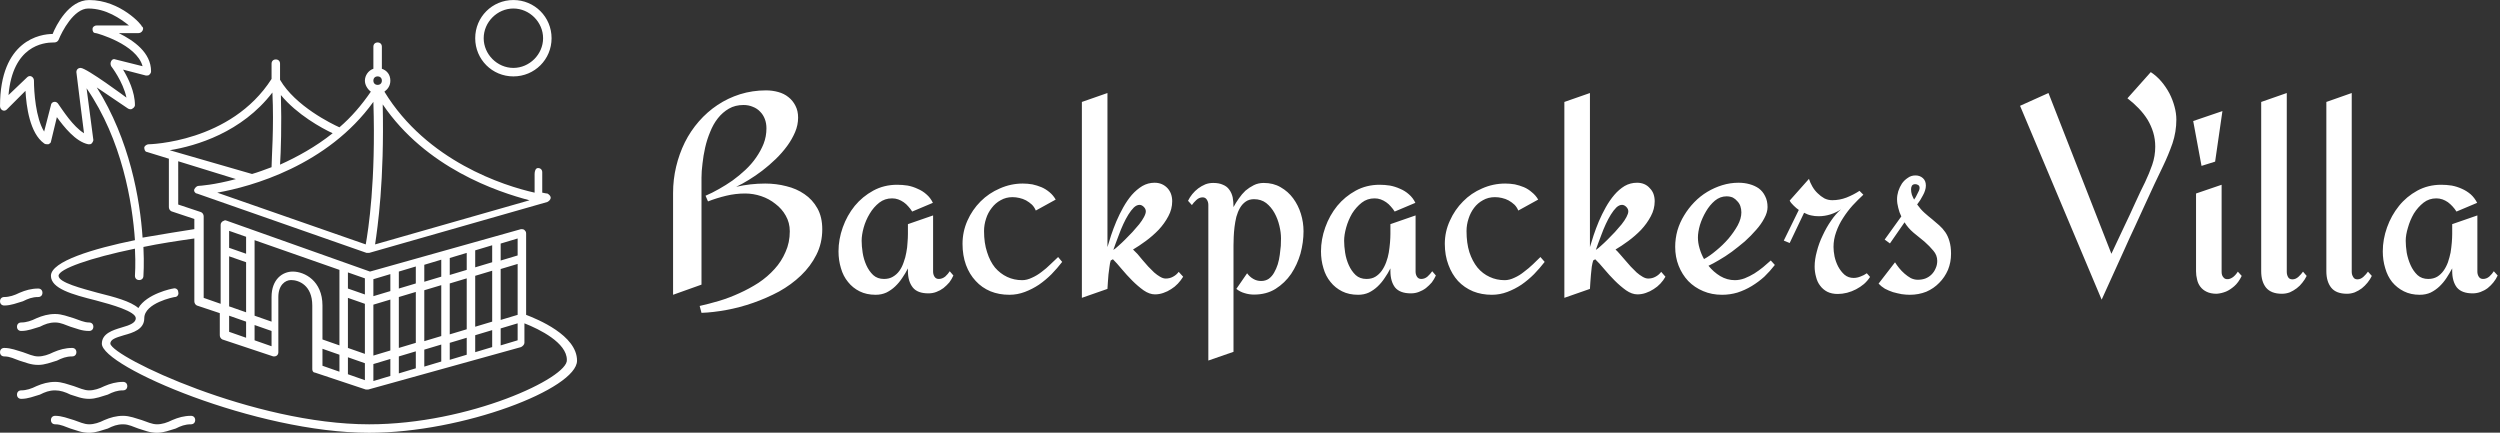 <svg data-v-423bf9ae="" xmlns="http://www.w3.org/2000/svg" viewBox="0 0 520 90" class="iconLeft"><rect x="0" y="0" width="520" height="90" fill="#333333" stroke="none"/><!----><!----><!----><g data-v-423bf9ae="" id="30a6ec6f-5f3e-4f03-9a71-96c1e9fd3a6a" fill="white" transform="matrix(4.222,0,0,4.222,135.482,5.711)"><path d="M8.42 9.94L8.42 9.94L8.42 9.94Q8.42 10.63 8.13 11.20L8.13 11.20L8.13 11.20Q7.85 11.76 7.37 12.22L7.37 12.22L7.37 12.22Q6.90 12.67 6.29 13.01L6.29 13.01L6.29 13.01Q5.67 13.34 5.01 13.57L5.01 13.57L5.01 13.57Q4.35 13.80 3.69 13.92L3.69 13.92L3.69 13.92Q3.04 14.04 2.47 14.06L2.47 14.06L2.38 13.72L2.38 13.72Q2.83 13.62 3.34 13.47L3.34 13.47L3.34 13.47Q3.84 13.32 4.34 13.09L4.34 13.09L4.34 13.09Q4.83 12.87 5.28 12.58L5.28 12.58L5.28 12.58Q5.73 12.28 6.07 11.90L6.07 11.90L6.07 11.90Q6.41 11.53 6.61 11.06L6.61 11.06L6.61 11.06Q6.82 10.60 6.82 10.04L6.82 10.04L6.82 10.04Q6.82 9.62 6.62 9.27L6.62 9.27L6.62 9.27Q6.43 8.93 6.11 8.69L6.11 8.69L6.11 8.69Q5.80 8.44 5.41 8.31L5.41 8.31L5.41 8.31Q5.02 8.18 4.62 8.18L4.62 8.18L4.62 8.18Q4.15 8.18 3.69 8.29L3.69 8.29L3.69 8.29Q3.23 8.40 2.79 8.57L2.79 8.57L2.67 8.29L2.67 8.29Q2.98 8.16 3.33 7.96L3.33 7.96L3.33 7.96Q3.67 7.77 4.00 7.54L4.00 7.54L4.00 7.54Q4.33 7.30 4.63 7.02L4.63 7.02L4.63 7.02Q4.94 6.73 5.16 6.41L5.16 6.41L5.16 6.41Q5.39 6.08 5.53 5.73L5.53 5.73L5.53 5.73Q5.67 5.37 5.67 4.97L5.67 4.97L5.67 4.97Q5.67 4.72 5.59 4.51L5.59 4.51L5.59 4.51Q5.51 4.30 5.36 4.15L5.36 4.15L5.36 4.15Q5.21 3.99 5.00 3.91L5.00 3.91L5.00 3.91Q4.79 3.82 4.54 3.82L4.54 3.82L4.54 3.82Q4.13 3.82 3.82 4.00L3.82 4.00L3.82 4.00Q3.51 4.18 3.28 4.47L3.28 4.47L3.28 4.47Q3.05 4.76 2.90 5.14L2.90 5.14L2.90 5.14Q2.74 5.52 2.65 5.92L2.65 5.92L2.65 5.92Q2.56 6.32 2.52 6.70L2.52 6.70L2.52 6.70Q2.47 7.09 2.47 7.40L2.47 7.40L2.47 12.67L1.07 13.17L1.07 8.15L1.07 8.15Q1.07 7.49 1.22 6.86L1.22 6.86L1.22 6.86Q1.37 6.23 1.65 5.66L1.65 5.66L1.65 5.66Q1.93 5.10 2.34 4.63L2.34 4.63L2.34 4.63Q2.75 4.16 3.26 3.82L3.26 3.82L3.26 3.82Q3.77 3.48 4.37 3.29L4.37 3.29L4.37 3.29Q4.98 3.10 5.65 3.10L5.65 3.10L5.65 3.10Q5.96 3.10 6.25 3.18L6.25 3.18L6.25 3.18Q6.54 3.26 6.75 3.43L6.75 3.43L6.75 3.43Q6.97 3.60 7.10 3.86L7.10 3.86L7.10 3.86Q7.23 4.11 7.23 4.44L7.23 4.44L7.23 4.44Q7.23 4.81 7.08 5.16L7.08 5.16L7.08 5.16Q6.93 5.51 6.69 5.84L6.69 5.84L6.69 5.84Q6.44 6.18 6.13 6.48L6.13 6.48L6.13 6.48Q5.81 6.79 5.47 7.05L5.47 7.05L5.47 7.05Q5.13 7.31 4.80 7.51L4.80 7.51L4.80 7.51Q4.46 7.72 4.18 7.85L4.18 7.85L4.18 7.85Q4.88 7.69 5.61 7.69L5.61 7.69L5.61 7.69Q6.15 7.69 6.65 7.82L6.65 7.82L6.65 7.82Q7.15 7.94 7.54 8.21L7.54 8.21L7.54 8.21Q7.94 8.48 8.18 8.91L8.18 8.91L8.18 8.91Q8.42 9.34 8.42 9.94ZM14.70 12.01L14.88 12.22L14.88 12.22Q14.80 12.40 14.68 12.56L14.68 12.56L14.68 12.56Q14.55 12.71 14.39 12.84L14.39 12.84L14.39 12.84Q14.23 12.96 14.04 13.03L14.04 13.03L14.04 13.03Q13.86 13.10 13.65 13.10L13.65 13.10L13.65 13.10Q13.11 13.10 12.88 12.81L12.88 12.81L12.88 12.81Q12.64 12.51 12.64 12.00L12.64 12.00L12.64 11.87L12.64 11.87Q12.52 12.11 12.36 12.34L12.36 12.34L12.36 12.34Q12.21 12.57 12.01 12.76L12.01 12.76L12.01 12.76Q11.82 12.94 11.58 13.06L11.58 13.06L11.58 13.06Q11.34 13.17 11.05 13.17L11.05 13.17L11.05 13.17Q10.60 13.17 10.26 13.00L10.26 13.00L10.26 13.00Q9.92 12.83 9.69 12.54L9.69 12.54L9.69 12.54Q9.45 12.25 9.34 11.86L9.34 11.86L9.34 11.86Q9.22 11.47 9.22 11.03L9.22 11.03L9.22 11.03Q9.22 10.44 9.43 9.85L9.43 9.85L9.43 9.85Q9.64 9.26 10.02 8.79L10.02 8.79L10.02 8.79Q10.40 8.33 10.93 8.04L10.93 8.04L10.93 8.04Q11.46 7.75 12.11 7.75L12.11 7.75L12.11 7.75Q12.37 7.75 12.63 7.79L12.63 7.79L12.63 7.79Q12.89 7.84 13.12 7.95L13.12 7.95L13.12 7.95Q13.36 8.05 13.55 8.22L13.55 8.22L13.55 8.22Q13.75 8.39 13.87 8.64L13.87 8.64L12.85 9.07L12.85 9.07Q12.77 8.94 12.66 8.82L12.66 8.82L12.66 8.82Q12.56 8.70 12.43 8.61L12.43 8.61L12.43 8.61Q12.30 8.52 12.16 8.47L12.16 8.47L12.16 8.47Q12.02 8.42 11.86 8.42L11.86 8.42L11.86 8.42Q11.50 8.42 11.23 8.63L11.23 8.63L11.23 8.63Q10.95 8.85 10.76 9.17L10.76 9.17L10.76 9.17Q10.56 9.50 10.46 9.86L10.46 9.86L10.46 9.86Q10.36 10.22 10.36 10.51L10.36 10.51L10.36 10.51Q10.36 10.77 10.41 11.10L10.41 11.10L10.41 11.10Q10.46 11.42 10.59 11.71L10.59 11.71L10.59 11.71Q10.72 12.00 10.93 12.20L10.93 12.20L10.93 12.20Q11.14 12.39 11.46 12.39L11.46 12.39L11.46 12.39Q11.72 12.39 11.90 12.28L11.90 12.28L11.90 12.28Q12.09 12.17 12.22 11.99L12.22 11.99L12.22 11.99Q12.35 11.81 12.43 11.57L12.43 11.57L12.43 11.57Q12.52 11.33 12.56 11.09L12.56 11.09L12.56 11.09Q12.61 10.84 12.62 10.60L12.62 10.60L12.62 10.60Q12.64 10.36 12.64 10.17L12.64 10.17L12.64 9.69L13.88 9.26L13.88 12.03L13.88 12.03Q13.88 12.17 13.95 12.28L13.95 12.28L13.95 12.28Q14.02 12.39 14.16 12.39L14.16 12.39L14.16 12.39Q14.33 12.39 14.48 12.27L14.48 12.27L14.48 12.27Q14.62 12.14 14.70 12.01L14.70 12.01ZM20.04 11.31L20.24 11.55L20.24 11.55Q20.00 11.86 19.72 12.15L19.72 12.15L19.72 12.15Q19.43 12.44 19.10 12.67L19.10 12.67L19.10 12.67Q18.77 12.89 18.40 13.03L18.40 13.03L18.40 13.03Q18.03 13.17 17.64 13.17L17.64 13.17L17.64 13.17Q17.13 13.17 16.71 13.00L16.71 13.00L16.71 13.00Q16.28 12.82 15.98 12.49L15.98 12.49L15.98 12.49Q15.67 12.16 15.50 11.70L15.50 11.70L15.50 11.70Q15.33 11.23 15.33 10.66L15.33 10.66L15.33 10.66Q15.33 10.06 15.57 9.52L15.57 9.52L15.57 9.52Q15.81 8.98 16.22 8.57L16.22 8.57L16.22 8.57Q16.63 8.16 17.17 7.93L17.17 7.93L17.17 7.93Q17.71 7.69 18.30 7.69L18.30 7.69L18.30 7.69Q18.53 7.69 18.77 7.73L18.77 7.73L18.77 7.73Q19.00 7.78 19.22 7.87L19.22 7.87L19.22 7.87Q19.43 7.96 19.62 8.12L19.62 8.12L19.62 8.12Q19.80 8.27 19.92 8.48L19.92 8.48L18.94 9.02L18.94 9.02Q18.87 8.85 18.75 8.73L18.75 8.73L18.75 8.73Q18.62 8.61 18.46 8.52L18.46 8.52L18.46 8.52Q18.31 8.44 18.13 8.40L18.13 8.40L18.13 8.40Q17.96 8.36 17.79 8.36L17.79 8.36L17.79 8.36Q17.47 8.36 17.21 8.51L17.21 8.51L17.21 8.51Q16.95 8.65 16.77 8.89L16.77 8.89L16.77 8.89Q16.58 9.13 16.49 9.42L16.49 9.42L16.49 9.42Q16.39 9.72 16.39 10.03L16.39 10.03L16.39 10.03Q16.39 10.62 16.54 11.07L16.54 11.07L16.54 11.07Q16.68 11.52 16.93 11.83L16.93 11.83L16.93 11.83Q17.19 12.13 17.53 12.29L17.53 12.29L17.53 12.29Q17.87 12.45 18.27 12.45L18.27 12.45L18.27 12.45Q18.50 12.45 18.75 12.33L18.75 12.33L18.75 12.33Q19.00 12.22 19.23 12.04L19.23 12.04L19.23 12.04Q19.46 11.87 19.66 11.67L19.66 11.67L19.66 11.67Q19.87 11.47 20.04 11.31L20.04 11.31ZM25.98 12.04L26.20 12.28L26.20 12.28Q26.09 12.46 25.94 12.62L25.94 12.62L25.94 12.62Q25.79 12.78 25.61 12.89L25.61 12.89L25.61 12.89Q25.43 13.01 25.22 13.08L25.22 13.08L25.22 13.08Q25.02 13.15 24.81 13.15L24.81 13.15L24.81 13.15Q24.54 13.15 24.25 12.95L24.25 12.95L24.25 12.95Q23.97 12.75 23.69 12.47L23.69 12.47L23.69 12.47Q23.42 12.20 23.17 11.90L23.17 11.90L23.17 11.90Q22.93 11.61 22.74 11.42L22.74 11.42L22.63 11.48L22.63 11.48Q22.59 11.61 22.57 11.79L22.57 11.79L22.57 11.79Q22.54 11.98 22.52 12.17L22.52 12.17L22.52 12.17Q22.50 12.37 22.49 12.56L22.49 12.56L22.49 12.56Q22.48 12.75 22.47 12.88L22.47 12.88L21.21 13.32L21.21 3.67L22.47 3.23L22.47 10.82L22.47 10.82Q22.54 10.57 22.65 10.24L22.65 10.24L22.65 10.24Q22.76 9.91 22.91 9.55L22.91 9.55L22.91 9.55Q23.06 9.20 23.25 8.86L23.25 8.86L23.25 8.86Q23.44 8.52 23.67 8.25L23.67 8.25L23.67 8.25Q23.91 7.98 24.19 7.81L24.19 7.81L24.19 7.81Q24.47 7.65 24.79 7.65L24.79 7.65L24.79 7.65Q24.99 7.65 25.15 7.72L25.15 7.72L25.15 7.72Q25.31 7.79 25.43 7.92L25.43 7.92L25.43 7.92Q25.54 8.04 25.60 8.20L25.60 8.20L25.60 8.20Q25.66 8.37 25.66 8.56L25.66 8.56L25.66 8.56Q25.66 8.95 25.47 9.30L25.47 9.30L25.47 9.30Q25.28 9.66 24.99 9.97L24.99 9.97L24.99 9.97Q24.70 10.27 24.36 10.52L24.36 10.52L24.36 10.52Q24.02 10.77 23.73 10.94L23.73 10.94L23.73 10.94Q23.82 11.02 23.95 11.16L23.95 11.16L23.95 11.16Q24.07 11.30 24.20 11.46L24.20 11.46L24.20 11.46Q24.34 11.61 24.48 11.78L24.48 11.78L24.48 11.78Q24.63 11.94 24.77 12.07L24.77 12.07L24.77 12.07Q24.92 12.20 25.06 12.28L25.06 12.28L25.06 12.28Q25.21 12.37 25.34 12.37L25.34 12.37L25.34 12.37Q25.54 12.37 25.70 12.28L25.70 12.28L25.70 12.28Q25.87 12.19 25.98 12.04L25.98 12.04ZM24.36 9.06L24.36 9.06L24.36 9.06Q24.36 8.94 24.26 8.84L24.26 8.84L24.26 8.84Q24.16 8.74 24.05 8.74L24.05 8.74L24.05 8.74Q23.91 8.74 23.77 8.87L23.77 8.87L23.77 8.87Q23.63 9.01 23.50 9.22L23.50 9.22L23.50 9.22Q23.37 9.43 23.25 9.69L23.25 9.69L23.25 9.69Q23.13 9.95 23.04 10.20L23.04 10.20L23.04 10.20Q22.94 10.45 22.87 10.65L22.87 10.65L22.87 10.65Q22.80 10.86 22.76 10.96L22.76 10.96L22.76 10.96Q22.86 10.90 23.01 10.76L23.01 10.76L23.01 10.76Q23.17 10.62 23.34 10.45L23.34 10.45L23.34 10.45Q23.52 10.27 23.70 10.08L23.70 10.08L23.70 10.08Q23.88 9.88 24.03 9.70L24.03 9.70L24.03 9.70Q24.18 9.51 24.27 9.34L24.27 9.34L24.27 9.34Q24.36 9.17 24.36 9.06ZM29.69 13.16L29.69 13.16L29.69 13.16Q29.45 13.16 29.23 13.09L29.23 13.09L29.23 13.09Q29.01 13.03 28.82 12.88L28.82 12.88L29.35 12.11L29.35 12.11Q29.48 12.29 29.66 12.39L29.66 12.39L29.66 12.39Q29.83 12.49 30.04 12.49L30.04 12.49L30.04 12.49Q30.26 12.49 30.42 12.38L30.42 12.38L30.42 12.38Q30.58 12.26 30.68 12.08L30.68 12.08L30.68 12.08Q30.79 11.89 30.86 11.67L30.86 11.67L30.86 11.67Q30.93 11.44 30.96 11.20L30.96 11.20L30.96 11.20Q30.99 10.97 31.01 10.76L31.01 10.76L31.01 10.76Q31.02 10.54 31.02 10.39L31.02 10.39L31.02 10.39Q31.02 10.10 30.94 9.77L30.94 9.77L30.94 9.77Q30.86 9.43 30.70 9.14L30.70 9.14L30.70 9.14Q30.54 8.85 30.29 8.65L30.29 8.65L30.29 8.65Q30.04 8.46 29.69 8.46L29.69 8.46L29.69 8.46Q29.45 8.46 29.28 8.58L29.28 8.58L29.28 8.58Q29.11 8.70 29.00 8.89L29.00 8.89L29.00 8.89Q28.89 9.08 28.82 9.33L28.82 9.33L28.82 9.33Q28.76 9.58 28.73 9.83L28.73 9.83L28.73 9.83Q28.70 10.08 28.69 10.32L28.69 10.32L28.69 10.32Q28.68 10.55 28.68 10.73L28.68 10.73L28.68 15.98L27.44 16.41L27.44 8.74L27.44 8.74Q27.44 8.60 27.37 8.49L27.37 8.49L27.37 8.49Q27.30 8.37 27.16 8.37L27.16 8.37L27.16 8.37Q26.99 8.37 26.85 8.50L26.85 8.50L26.85 8.50Q26.71 8.63 26.63 8.75L26.63 8.75L26.44 8.54L26.44 8.54Q26.52 8.37 26.65 8.21L26.65 8.21L26.65 8.21Q26.78 8.05 26.94 7.93L26.94 7.93L26.94 7.93Q27.10 7.81 27.29 7.73L27.29 7.73L27.29 7.73Q27.47 7.66 27.68 7.66L27.68 7.66L27.68 7.66Q27.97 7.66 28.16 7.75L28.16 7.75L28.16 7.75Q28.36 7.83 28.47 7.99L28.47 7.99L28.47 7.99Q28.59 8.15 28.64 8.37L28.64 8.37L28.64 8.37Q28.68 8.59 28.68 8.85L28.68 8.85L28.68 8.85Q28.79 8.64 28.94 8.43L28.94 8.43L28.94 8.43Q29.09 8.21 29.27 8.04L29.27 8.04L29.27 8.04Q29.46 7.88 29.68 7.77L29.68 7.77L29.68 7.77Q29.90 7.66 30.17 7.66L30.17 7.66L30.17 7.66Q30.64 7.66 31.00 7.87L31.00 7.87L31.00 7.87Q31.37 8.08 31.62 8.42L31.62 8.42L31.62 8.42Q31.87 8.76 32.00 9.18L32.00 9.18L32.00 9.18Q32.13 9.60 32.13 10.04L32.13 10.04L32.13 10.04Q32.13 10.58 31.98 11.14L31.98 11.14L31.98 11.14Q31.82 11.69 31.52 12.14L31.52 12.14L31.52 12.14Q31.21 12.59 30.75 12.88L30.75 12.88L30.75 12.88Q30.30 13.16 29.69 13.16ZM38.47 12.01L38.65 12.22L38.65 12.22Q38.57 12.40 38.45 12.56L38.45 12.56L38.45 12.56Q38.32 12.71 38.16 12.84L38.16 12.84L38.16 12.84Q38.00 12.96 37.81 13.03L37.81 13.03L37.81 13.03Q37.63 13.10 37.42 13.10L37.42 13.10L37.42 13.10Q36.88 13.10 36.64 12.81L36.64 12.81L36.64 12.81Q36.41 12.51 36.41 12.00L36.41 12.00L36.41 11.87L36.41 11.87Q36.29 12.11 36.13 12.34L36.13 12.34L36.13 12.34Q35.98 12.57 35.78 12.76L35.78 12.76L35.78 12.76Q35.59 12.94 35.35 13.06L35.35 13.06L35.35 13.06Q35.11 13.17 34.82 13.17L34.82 13.17L34.82 13.17Q34.37 13.17 34.03 13.00L34.03 13.00L34.03 13.00Q33.69 12.83 33.46 12.54L33.46 12.54L33.46 12.54Q33.22 12.25 33.11 11.86L33.11 11.86L33.11 11.86Q32.99 11.47 32.99 11.03L32.99 11.03L32.99 11.03Q32.99 10.44 33.20 9.85L33.20 9.85L33.20 9.85Q33.41 9.26 33.79 8.79L33.79 8.79L33.79 8.79Q34.17 8.33 34.70 8.04L34.70 8.04L34.70 8.04Q35.23 7.75 35.88 7.75L35.88 7.75L35.88 7.75Q36.13 7.75 36.39 7.79L36.39 7.79L36.39 7.79Q36.65 7.84 36.89 7.95L36.89 7.95L36.89 7.95Q37.13 8.05 37.32 8.22L37.32 8.22L37.32 8.22Q37.52 8.39 37.64 8.64L37.64 8.64L36.62 9.07L36.62 9.07Q36.54 8.94 36.43 8.82L36.43 8.82L36.43 8.82Q36.33 8.70 36.20 8.61L36.20 8.61L36.20 8.61Q36.07 8.52 35.93 8.47L35.93 8.47L35.93 8.47Q35.79 8.42 35.63 8.42L35.63 8.42L35.63 8.42Q35.27 8.42 35.00 8.63L35.00 8.63L35.00 8.63Q34.72 8.85 34.52 9.17L34.52 9.17L34.52 9.17Q34.33 9.50 34.23 9.86L34.23 9.86L34.23 9.86Q34.13 10.22 34.13 10.51L34.13 10.51L34.13 10.51Q34.13 10.77 34.18 11.10L34.18 11.10L34.18 11.10Q34.23 11.42 34.36 11.71L34.36 11.71L34.36 11.71Q34.49 12.00 34.70 12.20L34.70 12.20L34.70 12.20Q34.91 12.39 35.23 12.39L35.23 12.39L35.23 12.39Q35.49 12.39 35.67 12.28L35.67 12.28L35.67 12.28Q35.85 12.17 35.98 11.99L35.98 11.99L35.98 11.99Q36.11 11.81 36.20 11.57L36.20 11.57L36.20 11.57Q36.29 11.33 36.33 11.09L36.33 11.09L36.33 11.09Q36.37 10.84 36.39 10.60L36.39 10.60L36.39 10.60Q36.41 10.36 36.41 10.17L36.41 10.17L36.41 9.69L37.65 9.26L37.65 12.03L37.65 12.03Q37.65 12.17 37.72 12.28L37.72 12.28L37.72 12.28Q37.79 12.39 37.93 12.39L37.93 12.39L37.93 12.39Q38.10 12.39 38.24 12.27L38.24 12.27L38.24 12.27Q38.38 12.14 38.47 12.01L38.47 12.01ZM43.80 11.31L44.01 11.55L44.01 11.55Q43.77 11.86 43.49 12.15L43.49 12.15L43.49 12.15Q43.20 12.44 42.87 12.67L42.87 12.67L42.87 12.67Q42.54 12.89 42.17 13.03L42.17 13.03L42.17 13.03Q41.80 13.17 41.41 13.17L41.41 13.17L41.41 13.17Q40.90 13.17 40.48 13.00L40.48 13.00L40.48 13.00Q40.05 12.82 39.74 12.49L39.74 12.49L39.74 12.49Q39.44 12.16 39.27 11.70L39.27 11.70L39.27 11.70Q39.09 11.23 39.09 10.66L39.09 10.66L39.09 10.66Q39.09 10.06 39.34 9.52L39.34 9.52L39.34 9.52Q39.58 8.98 39.99 8.57L39.99 8.57L39.99 8.57Q40.39 8.16 40.93 7.93L40.93 7.93L40.93 7.93Q41.47 7.69 42.07 7.69L42.07 7.69L42.07 7.69Q42.30 7.69 42.54 7.73L42.54 7.73L42.54 7.73Q42.77 7.78 42.99 7.87L42.99 7.87L42.99 7.87Q43.20 7.96 43.38 8.12L43.38 8.12L43.38 8.12Q43.57 8.27 43.69 8.48L43.69 8.48L42.71 9.02L42.71 9.02Q42.64 8.85 42.52 8.73L42.52 8.73L42.52 8.73Q42.39 8.61 42.23 8.52L42.23 8.52L42.23 8.52Q42.08 8.44 41.90 8.40L41.90 8.40L41.90 8.40Q41.73 8.36 41.56 8.36L41.56 8.36L41.56 8.36Q41.23 8.36 40.97 8.51L40.97 8.51L40.97 8.51Q40.71 8.65 40.53 8.89L40.53 8.89L40.53 8.89Q40.35 9.13 40.26 9.42L40.26 9.42L40.26 9.42Q40.16 9.72 40.16 10.03L40.16 10.03L40.16 10.03Q40.16 10.62 40.30 11.07L40.30 11.07L40.30 11.07Q40.45 11.52 40.70 11.83L40.70 11.83L40.70 11.83Q40.95 12.13 41.30 12.29L41.30 12.29L41.30 12.29Q41.64 12.45 42.04 12.45L42.04 12.45L42.04 12.45Q42.27 12.45 42.52 12.33L42.52 12.33L42.52 12.33Q42.77 12.22 42.99 12.04L42.99 12.04L42.99 12.04Q43.22 11.87 43.43 11.67L43.43 11.67L43.43 11.67Q43.64 11.47 43.80 11.31L43.80 11.31ZM49.75 12.04L49.96 12.28L49.96 12.28Q49.86 12.46 49.71 12.62L49.71 12.62L49.71 12.62Q49.56 12.78 49.38 12.89L49.38 12.89L49.38 12.89Q49.20 13.01 48.99 13.08L48.99 13.08L48.99 13.08Q48.79 13.15 48.58 13.15L48.58 13.15L48.58 13.15Q48.31 13.15 48.02 12.95L48.02 12.95L48.02 12.95Q47.74 12.75 47.46 12.47L47.46 12.47L47.46 12.47Q47.19 12.20 46.94 11.90L46.94 11.90L46.94 11.90Q46.70 11.61 46.50 11.42L46.50 11.42L46.40 11.48L46.40 11.48Q46.36 11.61 46.33 11.79L46.33 11.79L46.33 11.79Q46.31 11.98 46.29 12.17L46.29 12.17L46.29 12.17Q46.27 12.37 46.26 12.56L46.26 12.56L46.26 12.56Q46.25 12.75 46.24 12.88L46.24 12.88L44.98 13.32L44.98 3.67L46.24 3.23L46.24 10.82L46.24 10.82Q46.31 10.57 46.42 10.24L46.42 10.24L46.42 10.24Q46.53 9.91 46.68 9.55L46.68 9.55L46.68 9.55Q46.83 9.20 47.02 8.86L47.02 8.86L47.02 8.86Q47.21 8.52 47.44 8.25L47.44 8.25L47.44 8.25Q47.67 7.98 47.95 7.81L47.95 7.81L47.95 7.81Q48.23 7.65 48.56 7.65L48.56 7.65L48.56 7.65Q48.76 7.65 48.92 7.72L48.92 7.72L48.92 7.72Q49.08 7.79 49.19 7.92L49.19 7.92L49.19 7.92Q49.31 8.04 49.37 8.20L49.37 8.20L49.37 8.20Q49.43 8.37 49.43 8.56L49.43 8.56L49.43 8.56Q49.43 8.95 49.24 9.30L49.24 9.30L49.24 9.30Q49.05 9.66 48.76 9.97L48.76 9.97L48.76 9.97Q48.47 10.27 48.13 10.52L48.13 10.52L48.13 10.52Q47.79 10.77 47.50 10.94L47.50 10.94L47.50 10.94Q47.59 11.02 47.71 11.16L47.71 11.16L47.71 11.16Q47.84 11.30 47.97 11.46L47.97 11.46L47.97 11.46Q48.10 11.61 48.25 11.78L48.25 11.78L48.25 11.78Q48.40 11.94 48.54 12.07L48.54 12.07L48.54 12.07Q48.69 12.20 48.83 12.28L48.83 12.28L48.83 12.28Q48.98 12.37 49.11 12.37L49.11 12.37L49.11 12.37Q49.31 12.37 49.47 12.28L49.47 12.28L49.47 12.28Q49.64 12.19 49.75 12.04L49.75 12.04ZM48.13 9.06L48.13 9.06L48.13 9.06Q48.13 8.94 48.03 8.84L48.03 8.84L48.03 8.84Q47.93 8.74 47.82 8.74L47.82 8.74L47.82 8.74Q47.68 8.74 47.54 8.87L47.54 8.87L47.54 8.87Q47.40 9.01 47.27 9.22L47.27 9.22L47.27 9.22Q47.14 9.43 47.02 9.69L47.02 9.69L47.02 9.69Q46.90 9.95 46.81 10.20L46.81 10.20L46.81 10.20Q46.71 10.45 46.64 10.65L46.64 10.65L46.64 10.65Q46.57 10.86 46.53 10.96L46.53 10.96L46.53 10.96Q46.63 10.90 46.78 10.76L46.78 10.76L46.78 10.76Q46.94 10.62 47.11 10.45L47.11 10.45L47.11 10.45Q47.29 10.27 47.47 10.08L47.47 10.08L47.47 10.08Q47.65 9.88 47.80 9.70L47.80 9.70L47.80 9.70Q47.95 9.51 48.04 9.34L48.04 9.34L48.04 9.34Q48.13 9.17 48.13 9.06ZM55.15 11.48L55.35 11.70L55.35 11.70Q55.11 12.01 54.83 12.28L54.83 12.28L54.83 12.28Q54.54 12.54 54.21 12.74L54.21 12.74L54.21 12.74Q53.88 12.94 53.51 13.06L53.51 13.06L53.51 13.06Q53.14 13.17 52.75 13.17L52.75 13.17L52.75 13.17Q52.24 13.17 51.82 12.99L51.82 12.99L51.82 12.99Q51.39 12.81 51.08 12.49L51.08 12.49L51.08 12.49Q50.78 12.17 50.61 11.74L50.61 11.74L50.61 11.74Q50.44 11.31 50.44 10.81L50.44 10.81L50.44 10.81Q50.44 10.40 50.55 10.00L50.55 10.00L50.55 10.00Q50.67 9.60 50.88 9.26L50.88 9.26L50.88 9.26Q51.09 8.91 51.38 8.61L51.38 8.61L51.38 8.61Q51.67 8.31 52.02 8.10L52.02 8.10L52.02 8.10Q52.37 7.89 52.76 7.77L52.76 7.77L52.76 7.77Q53.15 7.65 53.56 7.65L53.56 7.65L53.56 7.65Q53.85 7.65 54.10 7.72L54.10 7.72L54.10 7.72Q54.36 7.79 54.56 7.93L54.56 7.93L54.56 7.93Q54.76 8.08 54.87 8.31L54.87 8.31L54.87 8.31Q54.99 8.54 54.99 8.85L54.99 8.85L54.99 8.85Q54.99 9.11 54.83 9.40L54.83 9.40L54.83 9.40Q54.68 9.69 54.43 9.97L54.43 9.97L54.43 9.97Q54.18 10.26 53.87 10.54L53.87 10.54L53.87 10.54Q53.55 10.81 53.23 11.05L53.23 11.05L53.23 11.05Q52.90 11.29 52.60 11.46L52.60 11.46L52.60 11.46Q52.30 11.64 52.08 11.74L52.08 11.74L52.08 11.74Q52.33 12.05 52.66 12.25L52.66 12.25L52.66 12.25Q53.00 12.45 53.38 12.45L53.38 12.45L53.38 12.45Q53.61 12.45 53.86 12.36L53.86 12.36L53.86 12.36Q54.11 12.26 54.34 12.12L54.34 12.12L54.34 12.12Q54.56 11.98 54.77 11.81L54.77 11.81L54.77 11.81Q54.98 11.63 55.15 11.48L55.15 11.48ZM53.70 9.11L53.70 9.11L53.70 9.11Q53.70 8.95 53.65 8.80L53.65 8.80L53.65 8.80Q53.60 8.66 53.50 8.56L53.50 8.56L53.50 8.56Q53.41 8.45 53.28 8.38L53.28 8.38L53.28 8.38Q53.14 8.32 52.97 8.32L52.97 8.32L52.97 8.32Q52.66 8.32 52.40 8.53L52.40 8.53L52.40 8.53Q52.14 8.75 51.96 9.06L51.96 9.06L51.96 9.06Q51.77 9.38 51.66 9.73L51.66 9.73L51.66 9.73Q51.56 10.08 51.56 10.35L51.56 10.35L51.56 10.35Q51.56 10.61 51.64 10.88L51.64 10.88L51.64 10.88Q51.72 11.16 51.86 11.41L51.86 11.41L51.86 11.41Q52.14 11.26 52.46 10.99L52.46 10.99L52.46 10.99Q52.78 10.73 53.06 10.41L53.06 10.41L53.06 10.41Q53.33 10.09 53.52 9.75L53.52 9.75L53.52 9.75Q53.70 9.41 53.70 9.11ZM59.88 12.11L60.04 12.29L60.04 12.29Q59.92 12.48 59.74 12.64L59.74 12.64L59.74 12.64Q59.56 12.79 59.35 12.90L59.35 12.90L59.35 12.90Q59.14 13.01 58.91 13.07L58.91 13.07L58.91 13.07Q58.67 13.13 58.45 13.13L58.45 13.13L58.45 13.13Q58.15 13.13 57.93 13.02L57.93 13.02L57.93 13.02Q57.72 12.91 57.58 12.72L57.58 12.72L57.58 12.72Q57.44 12.54 57.38 12.29L57.38 12.29L57.38 12.29Q57.31 12.04 57.31 11.78L57.31 11.78L57.31 11.78Q57.31 11.43 57.42 11.03L57.42 11.03L57.42 11.03Q57.52 10.63 57.71 10.24L57.71 10.24L57.71 10.24Q57.89 9.85 58.12 9.52L58.12 9.52L58.12 9.52Q58.35 9.18 58.61 8.96L58.61 8.96L58.61 8.96Q58.37 9.12 58.09 9.21L58.09 9.21L58.09 9.21Q57.80 9.30 57.51 9.30L57.51 9.30L57.51 9.30Q57.30 9.30 57.14 9.26L57.14 9.26L57.14 9.26Q56.98 9.23 56.79 9.13L56.79 9.13L56.08 10.62L55.79 10.50L56.53 8.99L56.53 8.99Q56.41 8.91 56.28 8.78L56.28 8.78L56.28 8.78Q56.14 8.65 56.08 8.53L56.08 8.53L57.03 7.46L57.03 7.46Q57.09 7.65 57.20 7.84L57.20 7.84L57.20 7.84Q57.31 8.03 57.46 8.17L57.46 8.17L57.46 8.17Q57.61 8.32 57.79 8.42L57.79 8.42L57.79 8.42Q57.97 8.51 58.18 8.51L58.18 8.51L58.18 8.51Q58.54 8.51 58.88 8.38L58.88 8.38L58.88 8.38Q59.23 8.24 59.52 8.05L59.52 8.05L59.71 8.24L59.71 8.24Q59.45 8.48 59.18 8.77L59.18 8.77L59.18 8.77Q58.92 9.06 58.71 9.39L58.71 9.39L58.71 9.39Q58.50 9.71 58.37 10.08L58.37 10.08L58.37 10.08Q58.24 10.44 58.24 10.81L58.24 10.81L58.24 10.81Q58.24 11.02 58.29 11.28L58.29 11.28L58.29 11.28Q58.35 11.55 58.47 11.78L58.47 11.78L58.47 11.78Q58.60 12.02 58.78 12.18L58.78 12.18L58.78 12.18Q58.97 12.34 59.23 12.34L59.23 12.34L59.23 12.34Q59.40 12.34 59.57 12.27L59.57 12.27L59.57 12.27Q59.74 12.21 59.88 12.11L59.88 12.11ZM64.03 11.15L64.03 11.15L64.03 11.15Q64.03 11.57 63.88 11.94L63.88 11.94L63.88 11.94Q63.72 12.31 63.45 12.58L63.45 12.58L63.45 12.58Q63.18 12.86 62.81 13.02L62.81 13.02L62.81 13.02Q62.43 13.17 62.00 13.17L62.00 13.17L62.00 13.17Q61.82 13.17 61.60 13.14L61.60 13.14L61.60 13.14Q61.39 13.10 61.17 13.04L61.17 13.04L61.17 13.04Q60.96 12.97 60.77 12.87L60.77 12.87L60.77 12.87Q60.59 12.76 60.46 12.62L60.46 12.62L61.27 11.57L61.27 11.57Q61.35 11.70 61.47 11.85L61.47 11.85L61.47 11.85Q61.59 12.00 61.74 12.13L61.74 12.13L61.74 12.13Q61.89 12.26 62.05 12.35L62.05 12.35L62.05 12.35Q62.22 12.43 62.39 12.43L62.39 12.43L62.39 12.43Q62.59 12.43 62.76 12.37L62.76 12.37L62.76 12.37Q62.94 12.30 63.07 12.17L63.07 12.17L63.07 12.17Q63.20 12.04 63.27 11.87L63.27 11.87L63.27 11.87Q63.35 11.70 63.35 11.50L63.35 11.50L63.35 11.50Q63.35 11.22 63.16 11.00L63.16 11.00L63.16 11.00Q62.97 10.77 62.72 10.55L62.72 10.55L62.72 10.55Q62.46 10.34 62.18 10.11L62.18 10.11L62.18 10.11Q61.91 9.88 61.74 9.60L61.74 9.60L61.02 10.64L60.76 10.45L61.58 9.31L61.58 9.31Q61.48 9.11 61.43 8.89L61.43 8.89L61.43 8.89Q61.37 8.67 61.37 8.46L61.37 8.46L61.37 8.46Q61.37 8.27 61.43 8.07L61.43 8.07L61.43 8.07Q61.50 7.86 61.61 7.69L61.61 7.69L61.61 7.69Q61.73 7.52 61.90 7.41L61.90 7.41L61.90 7.41Q62.06 7.29 62.28 7.29L62.28 7.29L62.28 7.29Q62.49 7.29 62.64 7.42L62.64 7.42L62.64 7.42Q62.79 7.55 62.79 7.79L62.79 7.79L62.79 7.79Q62.79 7.91 62.75 8.03L62.75 8.03L62.75 8.03Q62.71 8.16 62.64 8.28L62.64 8.28L62.64 8.28Q62.58 8.40 62.51 8.51L62.51 8.51L62.51 8.51Q62.43 8.63 62.36 8.72L62.36 8.72L62.36 8.72Q62.53 8.96 62.72 9.13L62.72 9.13L62.72 9.13Q62.91 9.30 63.10 9.45L63.10 9.45L63.10 9.45Q63.28 9.60 63.45 9.75L63.45 9.75L63.45 9.75Q63.62 9.90 63.75 10.09L63.75 10.09L63.75 10.09Q63.88 10.28 63.95 10.53L63.95 10.53L63.95 10.53Q64.03 10.79 64.03 11.15ZM62.48 7.91L62.48 7.91L62.48 7.91Q62.48 7.81 62.42 7.77L62.42 7.77L62.42 7.77Q62.35 7.72 62.27 7.72L62.27 7.72L62.27 7.72Q62.15 7.72 62.10 7.80L62.10 7.80L62.10 7.80Q62.06 7.88 62.06 7.97L62.06 7.97L62.06 7.97Q62.06 8.11 62.10 8.24L62.10 8.24L62.10 8.24Q62.15 8.37 62.21 8.48L62.21 8.48L62.21 8.48Q62.24 8.44 62.29 8.36L62.29 8.36L62.29 8.36Q62.33 8.29 62.37 8.20L62.37 8.20L62.37 8.20Q62.42 8.11 62.45 8.04L62.45 8.04L62.45 8.04Q62.48 7.96 62.48 7.91ZM71.45 13.41L71.45 13.41L67.43 3.86L68.83 3.23L71.93 11.15L71.93 11.15Q72.25 10.47 72.56 9.81L72.56 9.81L72.56 9.81Q72.69 9.54 72.83 9.24L72.83 9.24L72.83 9.24Q72.97 8.93 73.10 8.65L73.10 8.65L73.10 8.65Q73.23 8.36 73.36 8.09L73.36 8.09L73.36 8.09Q73.49 7.83 73.59 7.62L73.59 7.62L73.59 7.62Q73.79 7.20 73.94 6.77L73.94 6.77L73.94 6.77Q74.09 6.34 74.09 5.87L74.09 5.87L74.09 5.87Q74.09 5.50 73.99 5.17L73.99 5.17L73.99 5.17Q73.89 4.84 73.71 4.54L73.71 4.54L73.71 4.54Q73.53 4.25 73.27 3.98L73.27 3.98L73.27 3.98Q73.02 3.72 72.72 3.49L72.72 3.49L73.87 2.20L73.87 2.20Q74.16 2.39 74.39 2.66L74.39 2.66L74.39 2.66Q74.62 2.93 74.79 3.25L74.79 3.25L74.79 3.25Q74.95 3.56 75.04 3.90L75.04 3.90L75.04 3.90Q75.13 4.23 75.13 4.54L75.13 4.54L75.13 4.54Q75.13 5.14 74.94 5.71L74.94 5.71L74.94 5.71Q74.74 6.28 74.48 6.82L74.48 6.82L74.48 6.82Q74.29 7.23 74.05 7.72L74.05 7.72L74.05 7.72Q73.82 8.22 73.57 8.76L73.57 8.76L73.57 8.76Q73.32 9.30 73.07 9.85L73.07 9.85L73.07 9.85Q72.81 10.40 72.58 10.92L72.58 10.92L72.58 10.92Q72.02 12.14 71.45 13.41ZM75.96 4.61L77.40 4.12L77.04 6.61L76.37 6.82L75.96 4.61ZM78.16 12.03L78.35 12.24L78.35 12.24Q78.19 12.57 77.98 12.75L77.98 12.75L77.98 12.75Q77.77 12.93 77.58 13.01L77.58 13.01L77.58 13.01Q77.36 13.10 77.12 13.12L77.12 13.12L77.12 13.12Q76.82 13.12 76.62 13.02L76.62 13.02L76.62 13.02Q76.43 12.93 76.31 12.77L76.31 12.77L76.31 12.77Q76.19 12.61 76.15 12.41L76.15 12.41L76.15 12.41Q76.10 12.22 76.10 12.01L76.10 12.01L76.10 8.18L77.36 7.75L77.36 12.04L77.36 12.04Q77.36 12.21 77.44 12.30L77.44 12.30L77.44 12.30Q77.51 12.40 77.63 12.40L77.63 12.40L77.63 12.40Q77.75 12.41 77.89 12.32L77.89 12.32L77.89 12.32Q78.03 12.23 78.16 12.03L78.16 12.03ZM81.37 12.03L81.55 12.24L81.55 12.24Q81.47 12.41 81.34 12.57L81.34 12.57L81.34 12.57Q81.22 12.73 81.06 12.85L81.06 12.85L81.06 12.85Q80.90 12.97 80.72 13.05L80.72 13.05L80.72 13.05Q80.53 13.12 80.33 13.12L80.33 13.12L80.33 13.12Q79.80 13.12 79.55 12.82L79.55 12.82L79.55 12.82Q79.31 12.52 79.31 12.01L79.31 12.01L79.31 3.67L80.57 3.23L80.57 12.04L80.57 12.04Q80.57 12.18 80.63 12.29L80.63 12.29L80.63 12.29Q80.69 12.41 80.85 12.41L80.85 12.41L80.85 12.41Q81.01 12.41 81.15 12.28L81.15 12.28L81.15 12.28Q81.29 12.15 81.37 12.03L81.37 12.03ZM84.57 12.03L84.76 12.24L84.76 12.24Q84.68 12.41 84.55 12.57L84.55 12.57L84.55 12.57Q84.42 12.73 84.27 12.85L84.27 12.85L84.27 12.85Q84.11 12.97 83.92 13.05L83.92 13.05L83.92 13.05Q83.73 13.12 83.54 13.12L83.54 13.12L83.54 13.12Q83.00 13.12 82.76 12.82L82.76 12.82L82.76 12.82Q82.52 12.52 82.52 12.01L82.52 12.01L82.52 3.67L83.77 3.23L83.77 12.04L83.77 12.04Q83.77 12.18 83.84 12.29L83.84 12.29L83.84 12.29Q83.90 12.41 84.05 12.41L84.05 12.41L84.05 12.41Q84.21 12.41 84.35 12.28L84.35 12.28L84.35 12.28Q84.49 12.15 84.57 12.03L84.57 12.03ZM90.77 12.01L90.96 12.22L90.96 12.22Q90.88 12.40 90.75 12.56L90.75 12.56L90.75 12.56Q90.63 12.71 90.47 12.84L90.47 12.84L90.47 12.84Q90.31 12.96 90.12 13.03L90.12 13.03L90.12 13.03Q89.93 13.10 89.73 13.10L89.73 13.10L89.73 13.10Q89.19 13.10 88.95 12.81L88.95 12.81L88.95 12.81Q88.72 12.51 88.72 12.00L88.72 12.00L88.72 11.87L88.72 11.87Q88.59 12.11 88.44 12.34L88.44 12.34L88.44 12.34Q88.29 12.57 88.09 12.76L88.09 12.76L88.09 12.76Q87.90 12.94 87.66 13.06L87.66 13.06L87.66 13.06Q87.42 13.17 87.12 13.17L87.12 13.17L87.12 13.17Q86.68 13.17 86.34 13.00L86.34 13.00L86.34 13.00Q86.00 12.83 85.76 12.54L85.76 12.54L85.76 12.54Q85.53 12.25 85.42 11.86L85.42 11.86L85.42 11.86Q85.30 11.47 85.30 11.03L85.30 11.03L85.30 11.03Q85.30 10.44 85.51 9.85L85.51 9.85L85.51 9.85Q85.72 9.26 86.10 8.79L86.10 8.79L86.10 8.79Q86.47 8.33 87.00 8.04L87.00 8.04L87.00 8.04Q87.53 7.75 88.18 7.75L88.18 7.75L88.18 7.75Q88.44 7.75 88.70 7.79L88.70 7.79L88.70 7.79Q88.96 7.84 89.20 7.95L89.20 7.95L89.20 7.95Q89.43 8.05 89.63 8.22L89.63 8.22L89.63 8.22Q89.82 8.39 89.95 8.64L89.95 8.64L88.93 9.07L88.93 9.07Q88.85 8.94 88.74 8.82L88.74 8.82L88.74 8.82Q88.63 8.70 88.51 8.61L88.51 8.61L88.51 8.61Q88.38 8.52 88.24 8.47L88.24 8.47L88.24 8.47Q88.09 8.42 87.94 8.42L87.94 8.42L87.94 8.42Q87.58 8.42 87.31 8.63L87.31 8.63L87.31 8.63Q87.03 8.85 86.83 9.17L86.83 9.17L86.83 9.17Q86.64 9.50 86.54 9.86L86.54 9.86L86.54 9.86Q86.43 10.22 86.43 10.51L86.43 10.51L86.43 10.51Q86.43 10.77 86.48 11.10L86.48 11.10L86.48 11.10Q86.54 11.42 86.67 11.71L86.67 11.71L86.67 11.71Q86.80 12.00 87.01 12.20L87.01 12.20L87.01 12.20Q87.22 12.39 87.54 12.39L87.54 12.39L87.54 12.39Q87.79 12.39 87.98 12.28L87.98 12.28L87.98 12.28Q88.16 12.17 88.29 11.99L88.29 11.99L88.29 11.99Q88.42 11.81 88.51 11.57L88.51 11.57L88.51 11.57Q88.59 11.33 88.64 11.09L88.64 11.09L88.64 11.09Q88.68 10.84 88.70 10.60L88.70 10.60L88.70 10.60Q88.72 10.36 88.72 10.17L88.72 10.17L88.72 9.69L89.96 9.26L89.96 12.03L89.96 12.03Q89.96 12.17 90.03 12.28L90.03 12.28L90.03 12.28Q90.10 12.39 90.24 12.39L90.24 12.39L90.24 12.39Q90.41 12.39 90.55 12.27L90.55 12.27L90.55 12.27Q90.69 12.14 90.77 12.01L90.77 12.01Z"></path></g><!----><g data-v-423bf9ae="" id="e86104d6-0dea-480f-8105-974e20166aa7" transform="matrix(1.765,0,0,1.765,-15.882,-33.529)" stroke="none" fill="white"><path d="M69.5 28c2.5 0 4.5-2 4.5-4.5S72 19 69.5 19 65 21 65 23.5s2 4.5 4.5 4.5zm0-8c1.9 0 3.5 1.6 3.5 3.5S71.4 27 69.5 27 66 25.4 66 23.5s1.6-3.5 3.5-3.5zM13.3 56.5c.7-.3 1.4-.5 2.2-.5.8 0 1.5.3 2.2.5.6.2 1.2.5 1.8.5.3 0 .5.2.5.5s-.2.5-.5.5c-.9 0-1.5-.3-2.2-.5-.6-.2-1.1-.5-1.8-.5s-1.2.2-1.8.5c-.7.2-1.4.5-2.2.5-.3 0-.5-.2-.5-.5s.2-.5.5-.5c.6 0 1.2-.2 1.8-.5zm.7-3c0 .3-.2.5-.5.5-.7 0-1.2.2-1.8.5-.7.2-1.4.5-2.2.5-.3 0-.5-.2-.5-.5s.2-.5.5-.5c.6 0 1.2-.2 1.8-.5.7-.3 1.4-.5 2.2-.5.3 0 .5.2.5.5zm-2.7 8c-.6-.2-1.1-.5-1.8-.5-.3 0-.5-.2-.5-.5s.2-.5.5-.5c.8 0 1.5.3 2.2.5.6.2 1.2.5 1.8.5.6 0 1.2-.2 1.8-.5.7-.3 1.4-.5 2.2-.5.3 0 .5.2.5.5s-.2.5-.5.5c-.7 0-1.2.2-1.8.5-.7.2-1.4.5-2.2.5-.9 0-1.5-.3-2.2-.5zm20.7 7c0 .3-.2.5-.5.5-.7 0-1.2.2-1.8.5-.7.2-1.4.5-2.2.5-.9 0-1.5-.3-2.2-.5-.6-.2-1.1-.5-1.8-.5s-1.2.2-1.8.5c-.7.2-1.4.5-2.2.5-.9 0-1.5-.3-2.2-.5-.6-.2-1.1-.5-1.8-.5-.3 0-.5-.2-.5-.5s.2-.5.5-.5c.8 0 1.5.3 2.2.5.6.2 1.2.5 1.8.5.6 0 1.2-.2 1.8-.5.7-.3 1.4-.5 2.2-.5.8 0 1.5.3 2.2.5.6.2 1.2.5 1.8.5.6 0 1.2-.2 1.8-.5.7-.3 1.4-.5 2.2-.5.3 0 .5.2.5.5zm39-12.4v-9.6c0-.2-.1-.3-.2-.4-.1-.1-.3-.1-.4-.1l-17.8 5-16.9-6c-.2-.1-.3 0-.5.1-.1.1-.2.2-.2.4v9.3l-2-.7v-9.6c0-.2-.1-.4-.3-.5l-2.7-.9V38l6.8 2.1c-2.6.7-4.3.8-4.4.8-.2 0-.4.2-.5.4s.1.5.3.5l20 7H52.5l21-6c.2-.1.4-.3.4-.5s-.2-.4-.4-.5c0 0-.2 0-.6-.1v-2.4c0-.3-.2-.5-.5-.5s-.4.4-.4.7v2.2c-3.6-.8-12.7-3.7-17.7-11.9.4-.3.7-.7.7-1.3 0-.7-.4-1.2-1-1.4v-2.6c0-.3-.2-.5-.5-.5s-.5.2-.5.5v2.6c-.6.2-1 .8-1 1.4 0 .5.3 1 .7 1.3-1.1 1.6-2.3 3-3.7 4.2-.9-.4-5.2-2.5-7-5.6v-1.9c0-.3-.2-.5-.5-.5s-.5.2-.5.5v1.8C36.2 35.8 26.6 36 26.5 36c-.2 0-.5.2-.5.4s.1.5.3.5l2.6.8v5.7c0 .2.1.4.3.5l2.7.9V46c-1.4.2-3.7.6-6.1 1-.3-4.5-1.5-11.5-5.4-17.7l3.7 2.5c.2.1.4.1.5 0 .2-.1.3-.3.3-.4 0-1.6-.8-3.2-1.4-4.2l2.7.7c.2 0 .3 0 .4-.1.1-.1.2-.2.2-.4 0-2.2-2-3.6-3.8-4.5h2.3c.2 0 .4-.1.5-.3.1-.2.1-.4-.1-.5.1-.1-2.5-3.1-6.2-3.1-2.4 0-3.9 3-4.3 4-1.4 0-6.2.7-6.2 8.5 0 .2.1.4.3.5.2.1.4 0 .5-.1l2.2-2.2c.1 1.8.5 5 2.2 6.2.1.1.3.1.5.1.2-.1.3-.2.3-.3l.7-2.9c.8 1.1 2.2 2.9 3.7 3.2h.1c.1 0 .2 0 .3-.1.1-.1.2-.3.2-.4l-.8-6.1c4.2 6.1 5.4 13.5 5.7 17.9-4.9 1-9.9 2.5-9.9 4.2 0 1.5 2.5 2.2 5.3 2.9 1.9.5 4.7 1.3 4.7 2.1 0 .5-.6.8-1.7 1.1-1 .3-2.3.7-2.3 1.9C21 62.2 39.2 70 52.5 70 63.6 70 77 64.8 77 61.5c0-3-4.7-4.9-6-5.4zM54.1 31.3c5.1 7.5 13.5 10.3 17.3 11.3l-18.2 5.2c.3-2 1.1-7.5.9-16.5zm-.6-3.3c.3 0 .5.2.5.5s-.2.5-.5.5-.5-.2-.5-.5.2-.5.5-.5zm-11.4 2.2c1.9 2.3 4.8 3.9 6.1 4.5-2 1.6-4.2 2.8-6.2 3.7.1-1.5.2-4.7.1-8.2zM53 31c.3 9.4-.6 15.1-.9 16.8l-17.5-6.1c4-.7 13-3.2 18.4-10.7zm-24 5.7c3.1-.5 8.5-2.1 12.1-6.8.2 4.1-.1 7.8-.1 8.8-.8.3-1.6.6-2.3.8L29 36.7zM18.5 27c-.3 0-.5.2-.5.5 0 .1.9 7.2.9 7.2-1.3-.8-2.5-2.7-3-3.4-.1-.2-.3-.3-.4-.3h-.1c-.2 0-.4.2-.4.4l-.8 3.1c-1-1.6-1.2-4.7-1.2-6 0-.2-.1-.4-.3-.5-.2-.1-.4 0-.5.1L10 30.2c.5-5.8 4.1-6.2 5.3-6.2h.1c.2 0 .4-.1.5-.3.4-1 1.8-3.7 3.5-3.7 2.1 0 3.8 1.2 4.8 2h-3.8c-.3 0-.5.2-.5.4 0 .3.1.5.4.5.1 0 4.8 1.3 5.5 3.9l-3.2-.8c-.2-.1-.4 0-.5.2-.1.2-.1.4 0 .6 0 0 1.4 1.8 1.8 3.7 0 0-4.7-3.5-5.4-3.5zM68 47.7l2-.6v2l-2 .6v-2zm0 3l2-.6v6l-2 .6v-6zm0 7l2-.6v2l-2 .6v-2zm-3-9.2l2-.6v2l-2 .6v-2zm0 3l2-.6v6l-2 .6v-6zm0 7l2-.6v2l-2 .6v-2zm-3-9.1l2-.6v2l-2 .6v-2zm0 3l2-.6v6l-2 .6v-6zm0 7l2-.6v2l-2 .6v-2zm-3-9.2l2-.6v2l-2 .6v-2zm0 3l2-.6v6l-2 .6v-6zm0 7l2-.6v2l-2 .6v-2zM56 51l2-.6v2l-2 .6v-2zm0 3l2-.6v6l-2 .6v-6zm0 7l2-.6v2l-2 .6v-2zm-3-9.1l2-.6v2l-2 .6v-2zm0 3l2-.6v6l-2 .6v-6zm0 7l2-.6v2l-2 .6v-2zm-3-10.8l2 .7v1.9l-2-.7v-1.9zm0 3l2 .7v5.9l-2-.7v-5.9zm0 7l2 .7v2l-2-.7v-2zM39 47.3l10 3.5v8.9l-2-.7v-4c0-2.9-2.1-4-3.5-4-1.2 0-2.5.9-2.5 3v2.9l-2-.7v-8.9zm10 13.5v2l-2-.7v-2l2 .7zm-10-3.5l2 .7v1.8l-2-.7v-1.8zm-3-11.1l2 .7v2l-2-.7v-2zm0 3l2 .7v5.9l-2-.7v-5.9zm0 7l2 .7v1.9l-2-.7v-1.9zM52.5 69c-13.6 0-30.2-7.9-30.5-9.5 0-.5.6-.7 1.6-1 1.1-.3 2.4-.7 2.4-2 0-1.8 3.5-2.5 3.6-2.5.3 0 .5-.3.4-.6 0-.3-.3-.5-.6-.4-.1 0-3.1.6-4.1 2.3-.9-.8-2.8-1.3-4.8-1.8-1.8-.5-4.6-1.2-4.6-2s3.7-2.1 9-3.2c.1 1.9 0 3.1 0 3.2 0 .3.2.5.5.5s.5-.2.5-.5c0 0 .1-1.4 0-3.4 1.9-.4 3.9-.7 6-1v7.4c0 .2.1.4.3.5l2.7.9v2.6c0 .2.1.4.3.5l6 2h.1c.3 0 .5-.2.5-.5V54c0-1.4.8-2 1.5-2 .9 0 2.5.6 2.5 3v7.5c0 .2.1.4.3.4l6 2H52.4l18-5c.2-.1.4-.3.4-.5v-2.3c1.8.7 5 2.3 5 4.3.2 2.1-11.5 7.6-23.3 7.6zm-37-4c-.7 0-1.2.2-1.8.5-.7.2-1.4.5-2.2.5-.3 0-.5-.2-.5-.5s.2-.5.5-.5c.6 0 1.2-.2 1.8-.5.7-.3 1.4-.5 2.2-.5.8 0 1.5.3 2.2.5.6.2 1.2.5 1.8.5.6 0 1.2-.2 1.8-.5.7-.3 1.4-.5 2.2-.5.3 0 .5.2.5.5s-.2.5-.5.5c-.7 0-1.2.2-1.8.5-.7.2-1.4.5-2.2.5-.9 0-1.5-.3-2.2-.5-.6-.3-1.2-.5-1.8-.5z"></path></g><!----></svg>